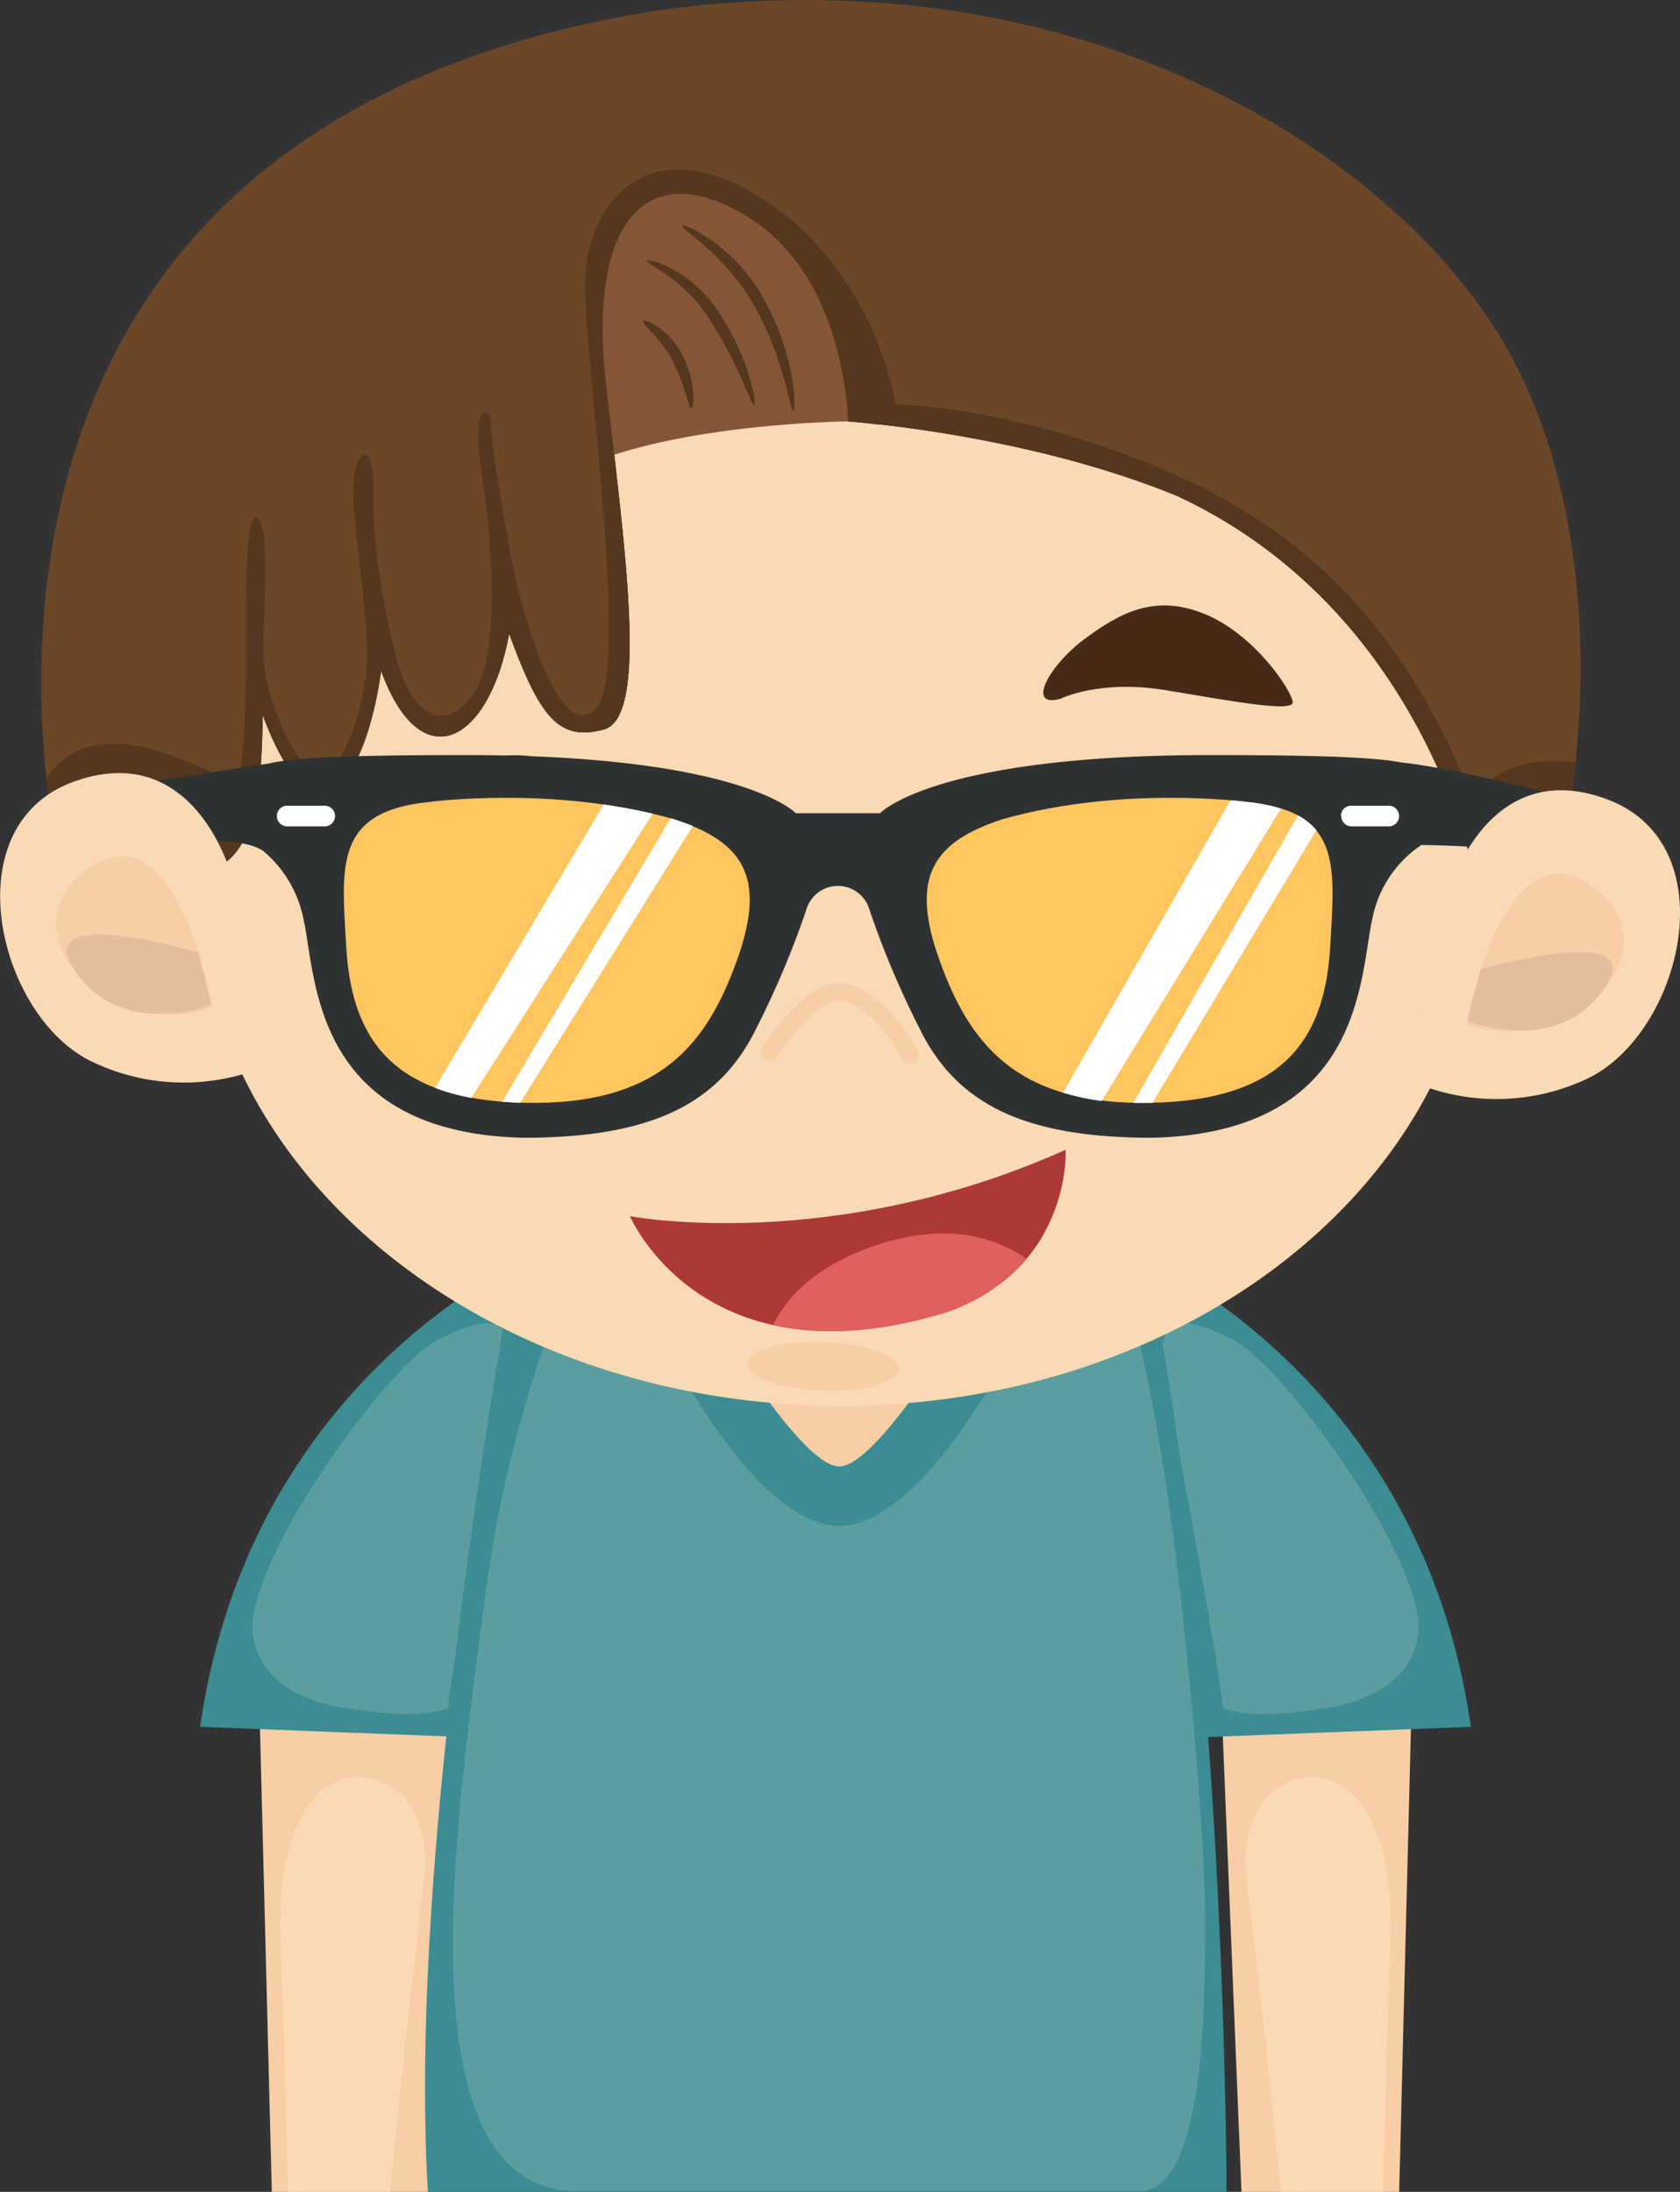 <svg xmlns="http://www.w3.org/2000/svg" viewBox="0 0 199.33 260.07"><rect x="0" y="0" width="199.33" height="260.07" fill="#333333" stroke="none"/><defs><style>.cls-1{fill:#f7cea6;}.cls-2{fill:#f9dab4;}.cls-3{fill:#3b8d93;}.cls-4{fill:#5c9ea0;}.cls-5{fill:#845635;}.cls-6{fill:none;}.cls-7{fill:#6b4627;}.cls-8{fill:#55371f;}.cls-9{fill:#472b18;}.cls-10{fill:#fff;}.cls-11{fill:#f9f7f2;}.cls-12{fill:#ad3936;}.cls-13{fill:#e0605c;}.cls-14{fill:#2f3233;}.cls-15{fill:#ffc55f;}.cls-16{fill:#e5be9e;}</style></defs><title>资源 48</title><g id="图层_2" data-name="图层 2"><g id="Layer_1" data-name="Layer 1"><polygon class="cls-1" points="32.25 260.07 50.95 260.07 53.36 201.52 30.74 200.99 32.25 260.07"/><path class="cls-2" d="M44.62,211.19c-6.43-1.88-12,4.62-11.32,19.67.35,8.26.64,20.15.83,29.21H46.34c.95-11.81,4.15-38.45,4.15-38.45S51.05,213.06,44.62,211.19Z"/><path class="cls-3" d="M64.81,148.2s-34.88,13.68-41.07,56.69l42.43,1.65,2.27-58.19Z"/><path class="cls-4" d="M41.87,202.77S31,202.07,30,193.89s15.73-31.95,22.25-35.08,9.3-2.82,7.56,5.94-6.51,34.52-6.64,37.9C49.53,204.2,41.87,202.77,41.87,202.77Z"/><polygon class="cls-1" points="166.01 260.07 147.3 260.07 144.9 201.52 167.51 200.99 166.01 260.07"/><path class="cls-2" d="M153.64,211.19c6.42-1.88,12,4.62,11.32,19.67-.35,8.26-.64,20.15-.83,29.21H151.92c-.95-11.81-4.15-38.45-4.15-38.45S147.21,213.06,153.64,211.19Z"/><path class="cls-3" d="M133.44,148.2s34.89,13.68,41.08,56.69l-42.43,1.65-2.27-58.19Z"/><path class="cls-4" d="M156.38,202.77s10.86-.7,11.89-8.88S152.53,161.94,146,158.81s-9.31-2.82-7.56,5.94,6.51,34.52,6.64,37.9C148.73,204.2,156.38,202.77,156.38,202.77Z"/><path class="cls-3" d="M133.51,139.53c-53.48,0-70.63.37-70.63.37S48,214.57,50.77,260.07h94.76C145.49,247,144.33,177.39,133.51,139.53Z"/><path class="cls-4" d="M69.23,147.76a151.88,151.88,0,0,0-11.78,42.45C54.37,214.61,47.07,260,68.67,260h66.48c7.84,0,7.84-22.15,7.84-32.81S138.47,155.29,130.2,147C98.5,128.78,69.23,147.76,69.23,147.76Z"/><path class="cls-3" d="M99.57,181.06c-11.42,0-24.41-28.2-24.19-29.53l1-5.93H122.8l1,5.93C124,152.86,111,181.06,99.57,181.06Z"/><path class="cls-1" d="M82.36,152.67S94.6,174,99.57,174s17.21-21.31,17.21-21.31Z"/><path class="cls-2" d="M139.68,58.85C121.56,51.41,100.62,50,100.62,50a36.41,36.41,0,0,0-.69-5.84h0a91.59,91.59,0,0,0-27.72,4c2.18,18.72,4.56,37-.56,38.37C66.3,88,64.05,85.13,60.41,75.18,58,88.35,49.87,92.43,45.22,79.58c-1.86,13.22-7.84,21.87-14.06,5.24-.07,11.45-1.66,17.93-7.51,18.7q0,.74,0,1.47c-.22,33.87,33.59,61.55,75.5,61.82s76.08-27,76.3-60.84C175.42,106,170.07,73,139.68,58.85Z"/><path class="cls-5" d="M100.62,50s-20.15.17-32,5.58c-2.24-20.76-2.45-33.65,10.89-35.19s24,11.44,24.65,30C102.24,50.14,100.62,50,100.62,50Z"/><path class="cls-6" d="M99.93,44.16c-1.09-5.67-3.94-14-11.3-18.53-11.8-7.18-19,.47-16.72,20,.09.84.19,1.68.29,2.52a91.59,91.59,0,0,1,27.72-4Z"/><path class="cls-7" d="M178.61,41C165.42,18.13,128-5.82,77.82,1.27-14.72,16.08,7.15,102.44,7.15,102.44s8.68,2.42,10.46.66a19.27,19.27,0,0,0,1.3-7.24c2,7,4.74,7.66,4.74,7.66h0c5.85-.77,7.44-7.25,7.51-18.7,6.22,16.63,12.2,8,14.06-5.24,4.65,12.85,12.78,8.77,15.19-4.4C64.05,85.13,66.3,88,71.64,86.56c5.12-1.39,2.74-19.65.56-38.37-.1-.84-.2-1.68-.29-2.52-2.25-19.57,4.92-27.22,16.72-20C96,30.12,98.84,38.49,99.93,44.16a36.41,36.41,0,0,1,.69,5.84s20.94,1.41,39.06,8.85C170.07,73,175.42,106,175.42,106l8.06.33C187.59,96.37,191.79,63.93,178.61,41Z"/><path class="cls-8" d="M186.93,90.42c-3.71-.41-9.23-.11-12.23,4.51-6.7-17.23-17-30.63-35.6-38.75S106.27,48,106.27,48,104,32.25,90.42,23.57s-20.94.65-21,10.14S74.8,79.46,70.75,84s-8.61-9.68-10.28-18.78-2.23-13.89-2.22-14.78c0-2.22-2.35-2.83-1.22,4.74s2.66,22.33-.91,27.25-7,1.73-8.43-2.28-3.61-15-3.42-21.8-2.34-4.75-2.37-.46,1.69,14.38,1.65,20S40.65,91.84,38,91.82,31.22,83,31.26,77.11,32,63,30.62,61.55s-1.46,8-1.48,11.85S29.4,90,28.05,93.09c-4.91-2.35-17-9.19-22.54-.72a78.7,78.7,0,0,0,1.64,10.07s8.68,2.42,10.46.66a19.27,19.27,0,0,0,1.3-7.24c2,7,4.74,7.66,4.74,7.66h0c5.85-.77,7.44-7.25,7.51-18.7,6.22,16.63,12.2,8,14.06-5.24,4.65,12.85,12.78,8.77,15.19-4.4C64.05,85.13,66.3,88,71.64,86.56c5.12-1.39,2.74-19.65.56-38.37-.1-.84-.2-1.68-.29-2.52-2.25-19.57,4.92-27.22,16.72-20C96,30.12,98.84,38.49,99.93,44.16a36.41,36.41,0,0,1,.69,5.84s20.94,1.41,39.06,8.85C170.07,73,175.42,106,175.42,106l8.06.33C184.83,103.05,186.18,97.38,186.93,90.42Z"/><path class="cls-8" d="M80.92,26.77c0-.36,6.22,2.13,9.87,9,3.66,6.7,3.68,13,3.32,13s-1-6-4.53-12.34S80.67,27.14,80.92,26.77Z"/><path class="cls-8" d="M76.75,31c0-.49,5.56,1,8.88,6.59C89,42.9,89.82,48,89.47,48.06s-1.76-4.69-5-9.72C81.35,33.08,76.63,31.31,76.75,31Z"/><path class="cls-8" d="M76.3,38.1c.09-.35,3.08.81,4.71,4.12s1.33,6.21,1,6.18-.73-2.68-2.19-5.55S76.1,38.46,76.3,38.1Z"/><path class="cls-9" d="M125.83,82.91s4.61-2.34,12.6-1,14.94,2.61,14.95,1.43S149,75.36,143,72.88s-10.15-.14-14.32,2.94S121.65,84.06,125.83,82.91Z"/><path class="cls-9" d="M148.89,97.89a12.25,12.25,0,1,1-17-3.42A12.25,12.25,0,0,1,148.89,97.89Z"/><path class="cls-10" d="M140.58,95c1.21,1.83-.38,5-3.56,7.14s-6.74,2.35-8,.52.38-5,3.56-7.14S139.36,93.2,140.58,95Z"/><path class="cls-9" d="M71.4,95.09a12.24,12.24,0,1,1-17-3.42A12.24,12.24,0,0,1,71.4,95.09Z"/><path class="cls-10" d="M63.09,92.22c1.22,1.83-.37,5-3.55,7.14s-6.75,2.35-8,.52.38-5,3.56-7.14S61.88,90.39,63.09,92.22Z"/><path class="cls-1" d="M92.23,125.35v0a30.73,30.73,0,0,1,2.25-3,19,19,0,0,1,2.09-2.12,7.73,7.73,0,0,1,2.16-1.39,2,2,0,0,1,.8-.14,4.1,4.1,0,0,1,1.94.6,12.61,12.61,0,0,1,3.17,2.79,17.88,17.88,0,0,1,2.37,3.56,1,1,0,0,0,1.86-.92,20.33,20.33,0,0,0-3.79-5.22,13.24,13.24,0,0,0-2.59-2,6.24,6.24,0,0,0-3-.87,4.47,4.47,0,0,0-1.56.28,10,10,0,0,0-2.84,1.82,25.37,25.37,0,0,0-3.3,3.59c-.84,1.09-1.36,1.9-1.37,1.92a1,1,0,0,0,1.75,1.12Z"/><path class="cls-1" d="M106.66,162.46c-.06,1.58-4.14,2.7-9.1,2.52s-9-1.61-8.89-3.19,4.13-2.71,9.1-2.52S106.71,160.88,106.66,162.46Z"/><path class="cls-11" d="M52.57,125.71A1.37,1.37,0,0,1,51.15,127l-4.62-.17a1.37,1.37,0,0,1-1.32-1.42h0a1.37,1.37,0,0,1,1.42-1.33l4.62.17a1.38,1.38,0,0,1,1.32,1.43Z"/><path class="cls-11" d="M152.12,126.36a1.36,1.36,0,0,1-1.41,1.31l-4.63-.17a1.37,1.37,0,0,1-1.32-1.42h0a1.38,1.38,0,0,1,1.42-1.33l4.62.17a1.38,1.38,0,0,1,1.32,1.44Z"/><path class="cls-12" d="M74.74,144.3s23.89,4.6,51.7-7.88c0,0,.78,15.19-15.91,19.78C83,163.77,74.74,144.3,74.74,144.3Z"/><path class="cls-13" d="M91.74,157.23c4.92,1.09,11.1,1.09,18.79-1a21.83,21.83,0,0,0,11.29-6.87,17.33,17.33,0,0,0-10.18-3C106.5,146.34,95.45,149.36,91.74,157.23Z"/><path class="cls-14" d="M184.27,94.25s-12-3.18-18-3.78h0c-3.14-.61-9.57-.88-22.67-.88-32.83,0-39.18,6.9-39.18,6.9h-10s-6.35-6.9-39.18-6.9c-14.11,0-20.48.31-23.34,1h0s-17.24,2.58-19.32,3.1l1.19,7.91S27.15,98.1,31.27,101A14.15,14.15,0,0,1,36,109c1.53,6.68.87,25.37,26.05,26,14.88,0,23.2-3.78,27.69-13a106,106,0,0,0,5.91-14,3.9,3.9,0,0,1,7.53,0,106,106,0,0,0,5.91,14c4.49,9.24,12.81,13,27.69,13,25.18-.67,24.52-19.36,26.05-26a13.67,13.67,0,0,1,5.82-8.74s10.48.09,15.59,1.45Z"/><path class="cls-10" d="M159.14,96.82a1.22,1.22,0,0,0,1.2,1.23h4.49A1.22,1.22,0,0,0,166,96.82h0a1.22,1.22,0,0,0-1.21-1.22h-4.49a1.21,1.21,0,0,0-1.2,1.22Z"/><path class="cls-10" d="M39.75,96.82a1.22,1.22,0,0,1-1.21,1.23H34.06a1.22,1.22,0,0,1-1.21-1.23h0a1.22,1.22,0,0,1,1.21-1.22h4.48a1.22,1.22,0,0,1,1.21,1.22Z"/><path class="cls-15" d="M50.91,95.16s14.67-2,28.9,2c8.42,2.67,11.16,6.9,7.66,16.69s-9,17.37-25.28,17S41.61,122.64,41.06,112C40.51,102.61,39.75,96.27,50.91,95.16Z"/><path class="cls-10" d="M79.81,97.16l-.24-.07-20,33.65c.69,0,1.4.09,2.14.12L82.21,98Q81.1,97.57,79.81,97.16Zm-8.19-1.71-20,33.63a25,25,0,0,0,4.3,1.19L77.44,96.55C75.48,96.09,73.52,95.73,71.62,95.45Z"/><path class="cls-15" d="M148,95.16s-14.67-2-28.9,2c-8.42,2.67-11.16,6.9-7.66,16.69s9,17.37,25.28,17,20.58-8.23,21.13-18.91C158.38,102.61,159.14,96.27,148,95.16Z"/><path class="cls-10" d="M154,96.75l-19.54,34.11c.73,0,1.49,0,2.27,0h0l19.46-32.36A7.47,7.47,0,0,0,154,96.75Zm-6-1.59s-.74-.1-2-.21l-19.87,34.69a27.89,27.89,0,0,0,4.57,1l21.28-34.68A19.7,19.7,0,0,0,148,95.16Z"/><path class="cls-2" d="M167.27,128.21a25.22,25.22,0,0,0,21.18-.28c11.12-5.44,16.6-27.76,2.2-33.1s-18.84,11.22-18.84,11.22Z"/><path class="cls-1" d="M174,121.42s4.58-24.45,15.27-16c6.56,5.19,2.67,12.44-3.43,15.41C182,122.68,177,122.84,174,121.42Z"/><path class="cls-16" d="M174.1,121.14l1.59-6.16s20.33-5.8,14.63,2.35S174.1,121.14,174.1,121.14Z"/><path class="cls-2" d="M31.8,126.38a25.17,25.17,0,0,1-21.17-.55c-11-5.58-16.24-28-1.77-33.12s18.69,11.46,18.69,11.46Z"/><path class="cls-1" d="M25.19,119.5S20.93,95,10.13,103.31c-6.63,5.1-2.83,12.39,3.23,15.44C17.16,120.67,22.12,120.89,25.19,119.5Z"/><path class="cls-16" d="M25.06,119.23,23.55,113S3.3,107,8.9,115.21,25.06,119.23,25.06,119.23Z"/></g></g></svg>